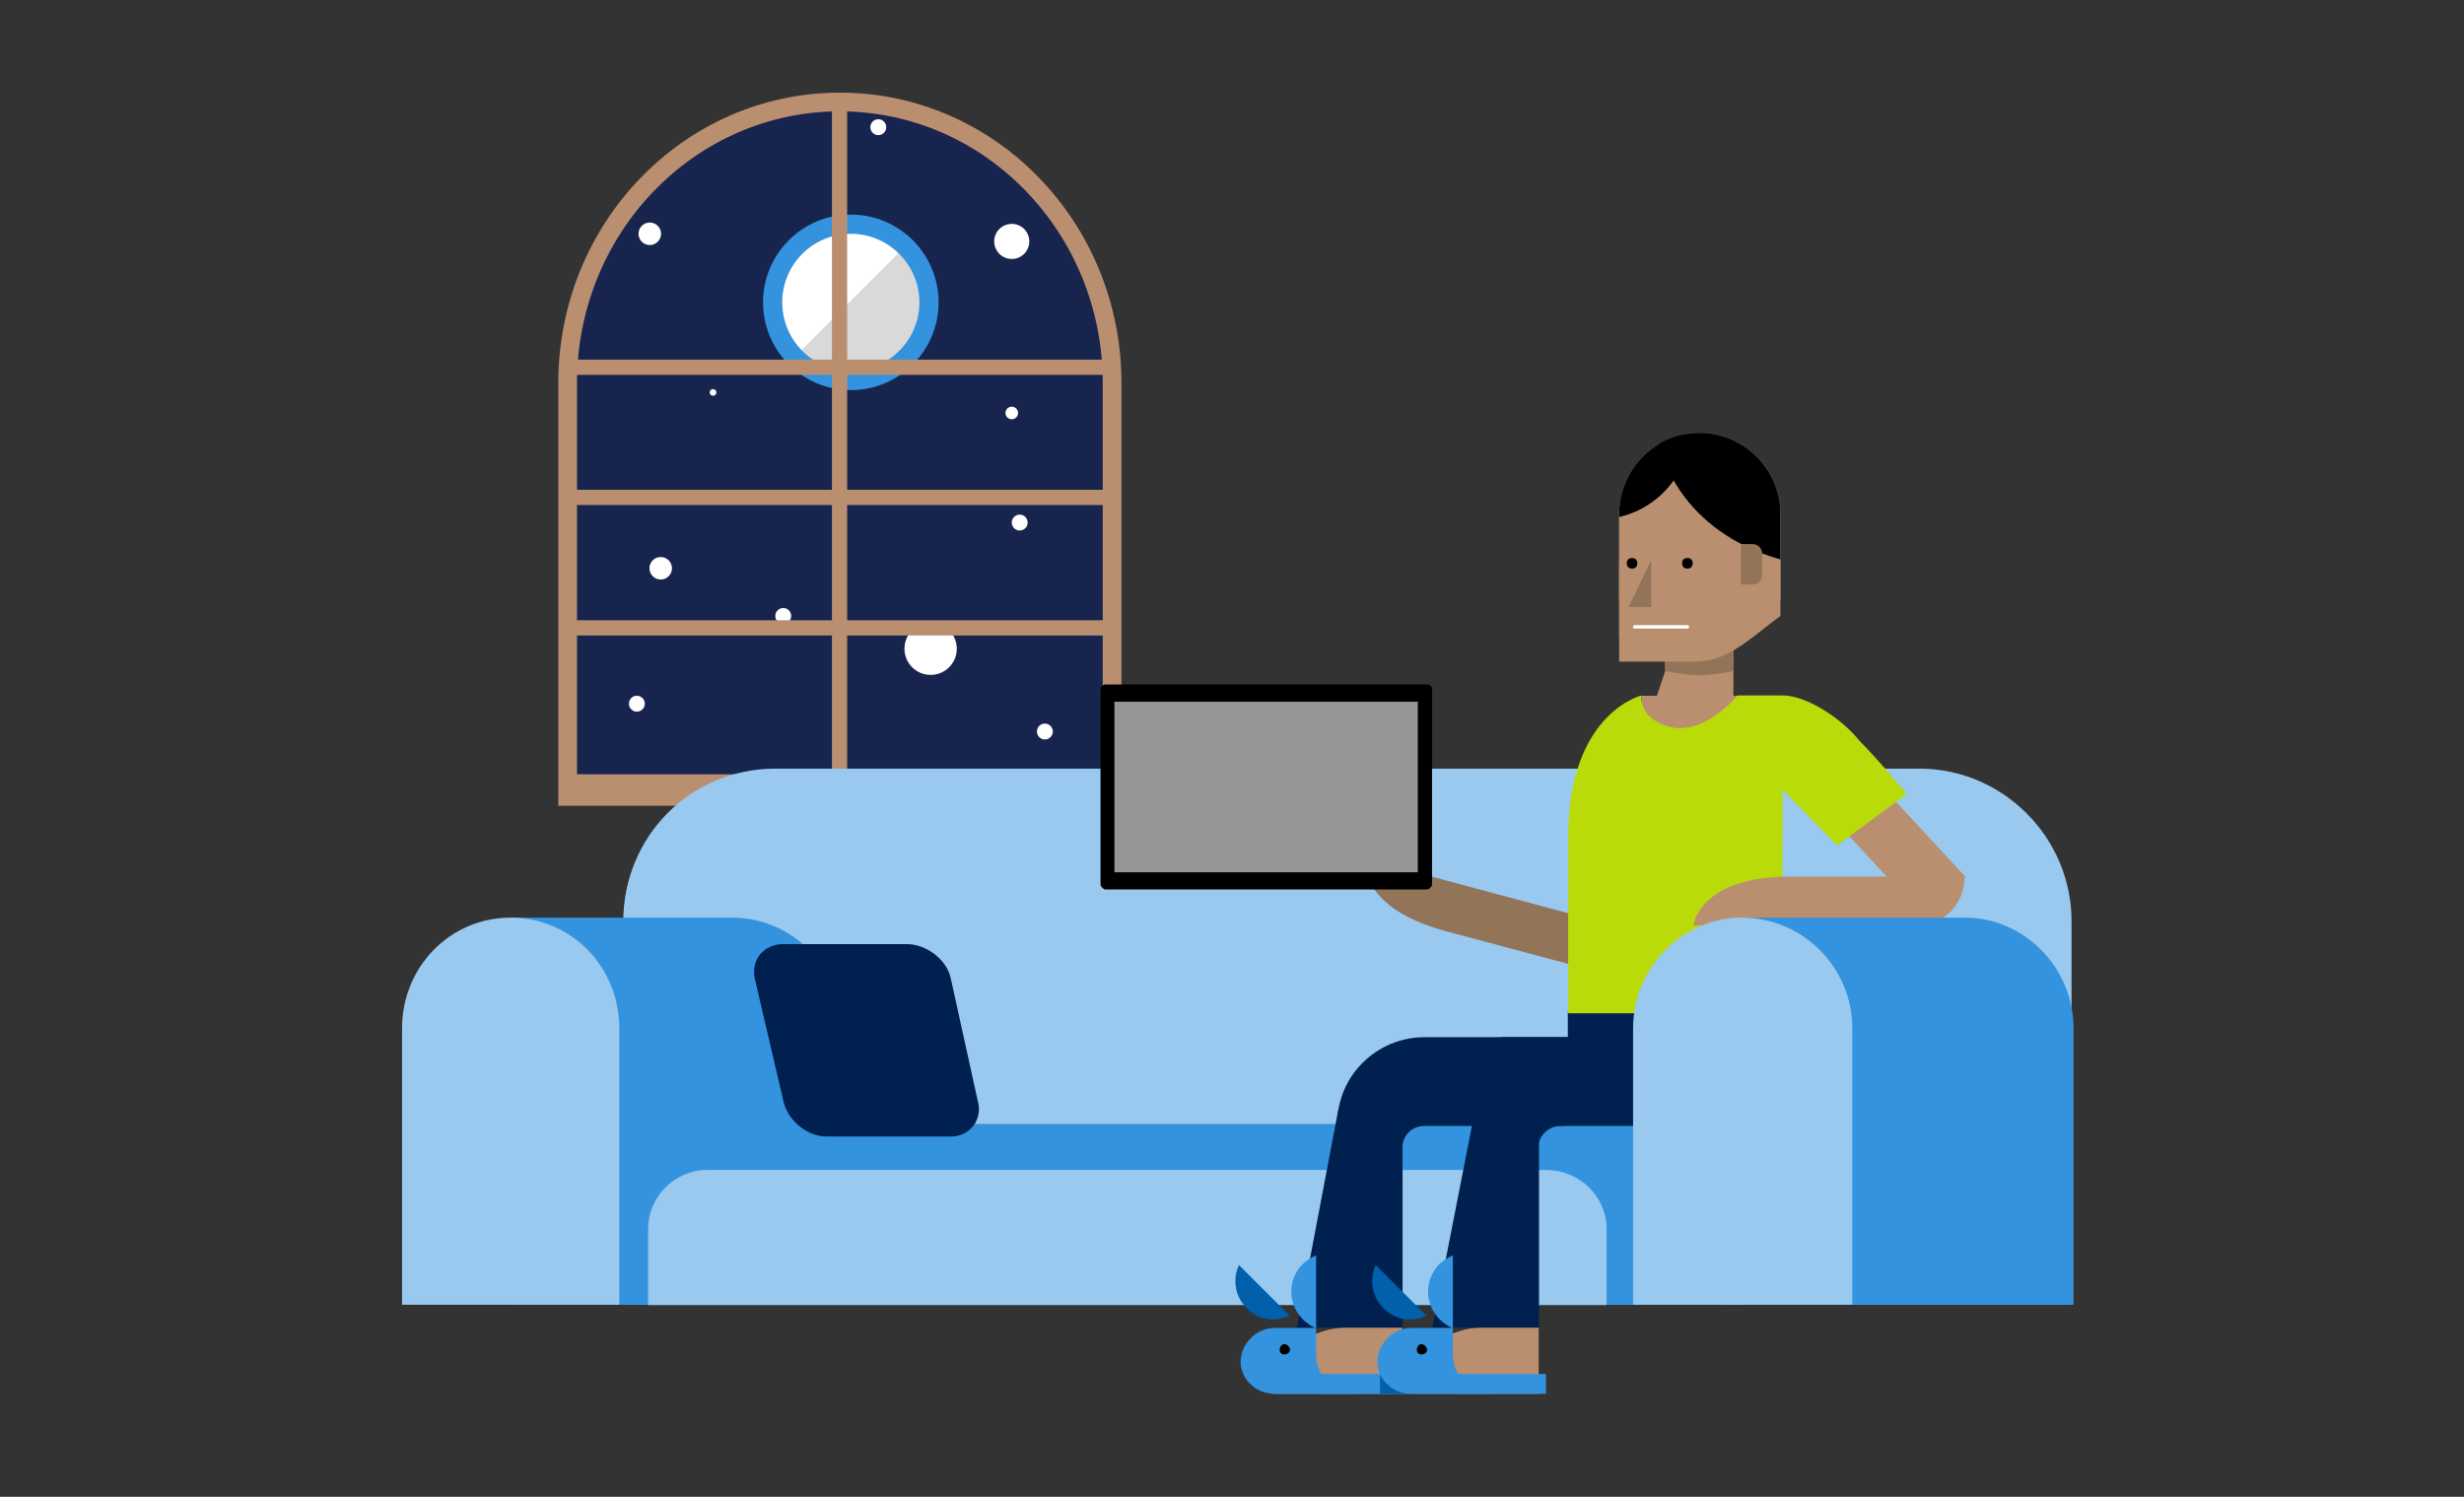 <?xml version="1.0" encoding="utf-8"?>
<!-- Generator: Adobe Illustrator 19.2.1, SVG Export Plug-In . SVG Version: 6.00 Build 0)  -->
<svg version="1.1" xmlns="http://www.w3.org/2000/svg" xmlns:xlink="http://www.w3.org/1999/xlink" x="0px" y="0px"
	 viewBox="0 0 744 452" enable-background="new 0 0 744 452" xml:space="preserve">
<rect x="0" y="0" width="744" height="452" fill="#333333" stroke="none"/>
<g id="desktop_management">
</g>
<g id="corporate_mobile">
</g>
<g id="kiosk">
</g>
<g id="conditional_access">
	<g>
		<g>
			<defs>
				<path id="SVGID_75_" d="M335.8,240.5l-164.4,0l0-124.8c0-46.9,36.8-84.9,82.2-84.9c45.4,0,82.2,38,82.2,84.9V240.5z"/>
			</defs>
			<clipPath id="SVGID_2_">
				<use xlink:href="#SVGID_75_"  overflow="visible"/>
			</clipPath>
			<path clip-path="url(#SVGID_2_)" fill="#17244E" d="M404.6,102.2l-27.5-10.4c9.8,0,17.7-7.9,17.7-17.7c0-9.8-7.9-17.7-17.7-17.7
				l-52.4-6.8c6,0,10.9-4.9,10.9-10.9c0-6-4.9-10.9-10.9-10.9l-146.7,0c-6,0-10.9,4.9-10.9,10.9c0,6,4.9,10.9,10.9,10.9l-46.7,14.1
				v0c-21.6,0-39.1,17.5-39.1,39.1c0,21.6,17.5,39.1,39.1,39.1c0,0,37.9,44.9,30.6,44.9c-15.2,0-27.6,12.3-27.6,27.6
				c0,15.2,12.3,27.6,27.6,27.6c10.8,0,40.3,0.5,40.3,0.5l54.6,0.2c7.9,0,115.8,1.8,115.8,1.8c17.6,0,32-33.5,32-51
				c0-17.6-14.2-31.8-31.8-31.8h-23.6c-3.8,0-6.8-3.1-6.8-6.8c0-3.8,3.1-6.7,6.8-6.7c0.5,0,55.3,0,55.3,0
				c12.7,0,22.9-10.3,22.9-22.9C427.5,112.6,417.3,102.3,404.6,102.2z"/>
		</g>
		<circle fill="#3393DF" cx="256.9" cy="91.3" r="26.5"/>
		<circle fill="#FFFFFF" cx="236.5" cy="186" r="2.4"/>
		<ellipse fill="#FFFFFF" cx="192.3" cy="212.5" rx="2.4" ry="2.4"/>
		<ellipse fill="#FFFFFF" cx="265.2" cy="38.4" rx="2.4" ry="2.4"/>
		<circle fill="#FFFFFF" cx="305.5" cy="72.9" r="5.3"/>
		<circle fill="#FFFFFF" cx="307.9" cy="157.8" r="2.4"/>
		<circle fill="#FFFFFF" cx="305.5" cy="124.7" r="1.9"/>
		<circle fill="#FFFFFF" cx="315.5" cy="220.9" r="2.4"/>
		<circle fill="#FFFFFF" cx="196.2" cy="70.6" r="3.4"/>
		<ellipse fill="#FFFFFF" cx="199.5" cy="171.6" rx="3.4" ry="3.4"/>
		<circle fill="#FFFFFF" cx="215.3" cy="118.5" r="1"/>
		<circle fill="#FFFFFF" cx="281" cy="195.9" r="7.9"/>
		<path fill="#FFFFFF" d="M236.2,91.3c0-11.5,9.3-20.7,20.7-20.7c11.4,0,20.7,9.3,20.7,20.7c0,11.4-9.3,20.7-20.7,20.7
			C245.5,112,236.2,102.8,236.2,91.3z"/>
		<path opacity="0.15" d="M256.9,112c11.4,0,20.7-9.3,20.7-20.7c0-5.8-2.4-11.1-6.3-14.9l0,0l-29.3,29.3
			C245.9,109.6,251.1,112,256.9,112z"/>
		<g>
			<rect x="170.4" y="108.6" fill="#B98F70" width="165.4" height="4.6"/>
			<rect x="170.4" y="147.9" fill="#B98F70" width="165.4" height="4.6"/>
			<rect x="170.4" y="187.3" fill="#B98F70" width="165.4" height="4.6"/>
			<rect x="251.2" y="30" fill="#B98F70" width="4.6" height="212.5"/>
			<path fill="none" stroke="#B98F70" stroke-width="5.651" stroke-miterlimit="10" d="M335.8,240.5l-164.4,0l0-124.8
				c0-46.9,36.8-84.9,82.2-84.9c45.4,0,82.2,38,82.2,84.9V240.5z"/>
			<rect x="171.7" y="233.8" fill="#B98F70" width="165.3" height="8.6"/>
		</g>
	</g>
	<g>
		<path fill="#99C9EF" d="M625.5,394V278.2c0-25.3-20.7-46.1-46-46.1H234.2c-25.9,0-46,20.7-46,46.1V394H625.5z"/>
		<path fill="#3393DF" d="M221,277.1h-66.7V394h33.9H221h32.8v-83.5C253.8,292.1,239.4,277.1,221,277.1"/>
		<path fill="#99C9EF" d="M187,394v-83.5c0-18.4-14.4-33.4-32.8-33.4s-32.8,15-32.8,33.4V394H187z"/>
		<path fill="#3393DF" d="M521.3,394v-36.8c0-9.8-8.1-17.8-17.8-17.8H250.3c-9.8,0-18.4,8.1-18.4,17.8V394H521.3z"/>
		<path fill="#99C9EF" d="M485.1,394.1v-23c0-9.8-8.1-17.8-18.4-17.8H213.5c-9.8,0-17.8,8.1-17.8,17.8v23H485.1z"/>
		<path fill="#002050" d="M287.1,295.5c-1.2-5.8-7.5-10.4-13.2-10.4h-37.4c-5.8,0-9.8,4.6-8.6,10.4l8.6,36.8
			c1.2,5.8,6.9,10.9,13.2,10.9h37.4c5.8,0,9.8-5.2,8.1-10.9L287.1,295.5z"/>
		<g>
			
				<rect x="566.8" y="242" transform="matrix(0.734 -0.68 0.68 0.734 -22.357 460.148)" fill="#B98F70" width="17.4" height="33.2"/>
			<path fill="#927458" d="M436.6,281.2c-26.8-7.2-24.5-21.9-24.5-21.9l28.3,7.6l57.6,15.4l-3.8,14.3L436.6,281.2z"/>
			
				<rect x="495.7" y="192" opacity="0" fill="none" stroke="#FFFFFF" stroke-width="0.322" stroke-linecap="round" stroke-linejoin="round" stroke-miterlimit="10" width="41.9" height="29.3"/>
			<polygon fill="#B98F70" points="535.6,258.1 494.4,258.1 495.7,210.1 535.6,210.1 			"/>
			
				<polygon opacity="0" fill="none" stroke="#FFFFFF" stroke-width="0.322" stroke-linecap="round" stroke-linejoin="round" stroke-miterlimit="10" points="
				535.6,258.1 494.4,258.1 495.7,210.1 535.6,210.1 			"/>
			<polygon fill="#B98F70" points="497,220 502.8,202.6 502.8,185.9 523.4,185.9 523.4,220 			"/>
			
				<polygon opacity="0" fill="none" stroke="#FFFFFF" stroke-width="0.322" stroke-linecap="round" stroke-linejoin="round" stroke-miterlimit="10" points="
				497,220 502.8,202.6 502.8,185.9 523.4,185.9 523.4,220 			"/>
			<path fill="#927458" d="M502.8,202.6c3.2,0.6,6.8,1.3,10.3,1.3c3.5,0,7.1-0.6,10.3-1.3v-16.8h-20.6V202.6z"/>
			<path fill="#B98F70" d="M488.9,154v38c6.8,4.8,15.1,7.7,24.2,7.7c9,0,17.7-8.9,24.5-13.7v-32H488.9z"/>
			<path fill="#B98F70" d="M464.4,400.9L464.4,400.9h-16.8c-0.6,0-1.3,0-1.9,0.1c-0.2,0-0.3,0-0.5,0c-0.6,0.1-1.2,0.1-1.8,0.3
				c0,0-0.1,0-0.1,0c-0.6,0.1-1.1,0.3-1.7,0.4c-0.2,0.1-0.4,0.1-0.6,0.2c-0.4,0.1-0.9,0.3-1.3,0.4c-0.3,0.1-0.6,0.2-0.9,0.3
				c-0.3,0.1-0.6,0.3-0.9,0.4c-0.3,0.2-0.6,0.3-0.9,0.5c-0.1,0-0.2,0.1-0.3,0.2c-6.2,3.4-10.5,9.7-11.1,17.2h21.9h17.1v-20H464.4z"
				/>
			<polygon fill="#002050" points="464.7,400.9 432.5,400.9 445.4,335.1 464.7,340.9 			"/>
			
				<polygon opacity="0" fill="none" stroke="#FFFFFF" stroke-width="0.322" stroke-linecap="round" stroke-linejoin="round" stroke-miterlimit="10" points="
				464.7,400.9 432.5,400.9 445.4,335.1 464.7,340.9 			"/>
			<path fill="#002050" d="M464.4,391.5h-19.3v-52.2c0-14.5,11.9-26.1,26.1-26.1h40V340h-40c-3.5,0-6.8,2.9-6.8,6.8V391.5z"/>
			<path fill="#002050" d="M511.1,340c14.8,0,26.8-11.9,26.8-26.8h-43.5C494.4,328,496.6,340,511.1,340"/>
			<path fill="#B98F70" d="M423.5,400.9h-16.8c-0.7,0-1.4,0-2.1,0.1c-0.1,0-0.1,0-0.2,0c-6.3,0.6-11.7,3.6-15.2,8.2
				c-2.7,3.3-4.4,7.3-4.8,11.7h22.2h16.8V400.9L423.5,400.9L423.5,400.9z"/>
			<polygon fill="#002050" points="423.5,400.9 391.6,400.9 404.1,335.1 423.5,340.9 			"/>
			
				<polygon opacity="0" fill="none" stroke="#FFFFFF" stroke-width="0.322" stroke-linecap="round" stroke-linejoin="round" stroke-miterlimit="10" points="
				423.5,400.9 391.6,400.9 404.1,335.1 423.5,340.9 			"/>
			<path fill="#002050" d="M423.5,391.5h-19.7v-52.2c0-14.5,11.9-26.1,26.4-26.1h40V340h-40c-3.9,0-6.8,2.9-6.8,6.8V391.5z"/>
			<path fill="#002050" d="M470.2,340C485,340,497,328,497,313.2h-43.8C453.1,328,455.4,340,470.2,340"/>
			<rect x="473.4" y="305.5" fill="#002050" width="64.5" height="11.3"/>
			
				<rect x="473.4" y="305.5" opacity="0" fill="none" stroke="#FFFFFF" stroke-width="0.322" stroke-linecap="round" stroke-linejoin="round" stroke-miterlimit="10" width="64.5" height="11.3"/>
			<path fill="#BADB0A" d="M538.2,210h-13.5c0,0-10.9,13.2-21.9,9.1c-8.5-3.2-7.1-9.1-7.1-9.1s-22.2,5.2-22.2,42.9V306h64.5
				l0.3-67.5l16.4,16.8l21-15.5c0,0-6.9-8.6-14.5-16.4C556.7,217.7,546,210,538.2,210"/>
			
				<polygon opacity="0" fill="none" stroke="#FFFFFF" stroke-width="0.322" stroke-linecap="round" stroke-linejoin="round" stroke-miterlimit="10" points="
				570.8,284.5 541.4,284.5 541.4,269.4 556.9,269.4 562.1,275.8 562.1,269.4 570.8,269.4 			"/>
			<rect x="488.9" y="169.8" fill="#B98F70" width="24.2" height="30"/>
			
				<rect x="488.9" y="169.8" opacity="0" fill="none" stroke="#FFFFFF" stroke-width="0.322" stroke-linecap="round" stroke-linejoin="round" stroke-miterlimit="10" width="24.2" height="30"/>
			<path fill="#B98F70" d="M537.6,181v-25.8c0-13.5-11-24.5-24.5-24.5c-13.2,0-24.2,11-24.2,24.5V181H537.6z"/>
			<g>
				<defs>
					<path id="SVGID_77_" d="M488.9,155.2V181h48.7v-25.8c0-13.5-11-24.5-24.5-24.5C499.9,130.7,488.9,141.7,488.9,155.2"/>
				</defs>
				<clipPath id="SVGID_4_">
					<use xlink:href="#SVGID_77_"  overflow="visible"/>
				</clipPath>
				<path clip-path="url(#SVGID_4_)" d="M499.5,126.6c4.5-1.9,9.3-3.2,14.5-3.2c19.7,0,35.5,15.8,35.5,35.5v12.4
					C523.4,168.3,502.4,152.7,499.5,126.6"/>
				<path clip-path="url(#SVGID_4_)" d="M510.2,132.4c-1.9-1-4.5-1.6-7.1-1.6c-9.3,0-17.1,7.7-17.1,17.4v8.4
					C498.6,155.2,508.9,144.9,510.2,132.4"/>
			</g>
			<path fill="#927458" d="M529.2,164.3h-3.5v12.2h3.5c1.6,0,2.9-1.3,2.9-2.9v-6.4C532.1,165.6,530.8,164.3,529.2,164.3"/>
			<path fill="#B98F70" d="M593.2,264.7c0,8.4-6.4,14.8-14.5,14.8v-14.8H593.2z"/>
			<path fill="#B98F70" d="M540.6,264.7c-27.7,0-29.3,14.8-29.3,14.8h29.3h38.9v-14.8H540.6z"/>
			
				<polygon opacity="0" fill="none" stroke="#FFFFFF" stroke-width="0.322" stroke-linecap="round" stroke-linejoin="round" stroke-miterlimit="10" points="
				514.4,169.1 525.6,167.8 525.6,164.3 511.8,164.3 			"/>
			<polygon fill="#927458" points="498.6,183.3 491.8,183.3 498.6,169.1 			"/>
			
				<polygon opacity="0" fill="none" stroke="#FFFFFF" stroke-width="0.322" stroke-linecap="round" stroke-linejoin="round" stroke-miterlimit="10" points="
				498.6,183.3 491.8,183.3 498.6,169.1 			"/>
			<path d="M494.4,170.1c0,1-0.6,1.6-1.6,1.6c-1,0-1.6-0.6-1.6-1.6c0-1,0.6-1.6,1.6-1.6C493.7,168.5,494.4,169.1,494.4,170.1"/>
			<path d="M511.1,170.1c0,1-0.6,1.6-1.6,1.6c-1,0-1.6-0.6-1.6-1.6c0-1,0.6-1.6,1.6-1.6C510.5,168.5,511.1,169.1,511.1,170.1"/>
			
				<line fill="none" stroke="#FFFFFF" stroke-width="1.034" stroke-linecap="round" stroke-miterlimit="1" x1="493.6" y1="189.3" x2="509.5" y2="189.3"/>
		</g>
		<g>
			<path fill="#3393DF" d="M593.3,277.1h-67.3V394h33.9h33.4h32.8v-83.5C626.1,292.1,611.1,277.1,593.3,277.1"/>
			<path fill="#99C9EF" d="M559.3,394v-83.5c0-18.4-15-33.4-33.4-33.4c-17.8,0-32.8,15-32.8,33.4V394H559.3z"/>
		</g>
	</g>
	<g>
		<path d="M432.4,267.2c0,0.5-1,1.4-1.4,1.4h-97.3c-0.5,0-1.4-1-1.4-1.4v-59.1c0-1,1-1.4,1.4-1.4h97.3c0.5,0,1.4,0.5,1.4,1.4V267.2z
			"/>
		<rect x="336.5" y="211.9" fill="#969696" width="91.6" height="51.5"/>
	</g>
	<g>
		<path fill="#3393DF" d="M397.4,379.1c-4.3,1.7-7.5,5.8-7.5,11c0,4.9,3.2,9.2,7.5,11V379.1z"/>
		<path fill="#0060AC" d="M374.1,382c-2,4.3-1.2,9.5,2.3,13c3.5,3.7,8.6,4.3,13,2.3L374.1,382z"/>
		<path fill="#3393DF" d="M409.5,420.9c-6.6,0-12.1-5.2-12.1-11.8V401l0,0h-11.7c0,0,0,0,0,0h-0.9c-5.4,0-10.2,4.8-10.2,10.2
			c0,5.4,4.8,9.7,10.2,9.7h3l0,0H409.5z"/>
		<rect x="398.5" y="414.9" fill="#3393DF" width="27" height="6"/>
		<path d="M389.5,407.6c0,0.9-0.9,1.4-1.7,1.4c-0.9,0-1.4-0.6-1.4-1.4c0-0.9,0.6-1.7,1.4-1.7C388.7,405.9,389.5,406.8,389.5,407.6"
			/>
	</g>
	<g>
		<path fill="#0060AC" d="M416.7,414.9L416.7,414.9l0,6h8.8v0C421.7,420.6,418.2,418.2,416.7,414.9z"/>
	</g>
	<g>
		<path fill="#3393DF" d="M438.7,379.1c-4.3,1.7-7.5,5.8-7.5,11c0,4.9,3.2,9.2,7.5,11V379.1z"/>
		<path fill="#0060AC" d="M415.4,382c-2,4.3-1.2,9.5,2.3,13c3.5,3.7,8.6,4.3,13,2.3L415.4,382z"/>
		<path fill="#3393DF" d="M450.8,420.9c-6.6,0-12.1-5.2-12.1-11.8V401l0,0h-11.7c0,0,0,0,0,0h-0.9c-5.4,0-10.2,4.8-10.2,10.2
			c0,5.4,4.8,9.7,10.2,9.7h3l0,0H450.8z"/>
		<rect x="439.8" y="414.9" fill="#3393DF" width="27" height="6"/>
		<path d="M430.9,407.6c0,0.9-0.9,1.4-1.7,1.4c-0.9,0-1.4-0.6-1.4-1.4c0-0.9,0.6-1.7,1.4-1.7C430,405.9,430.9,406.8,430.9,407.6"/>
	</g>
</g>
</svg>
